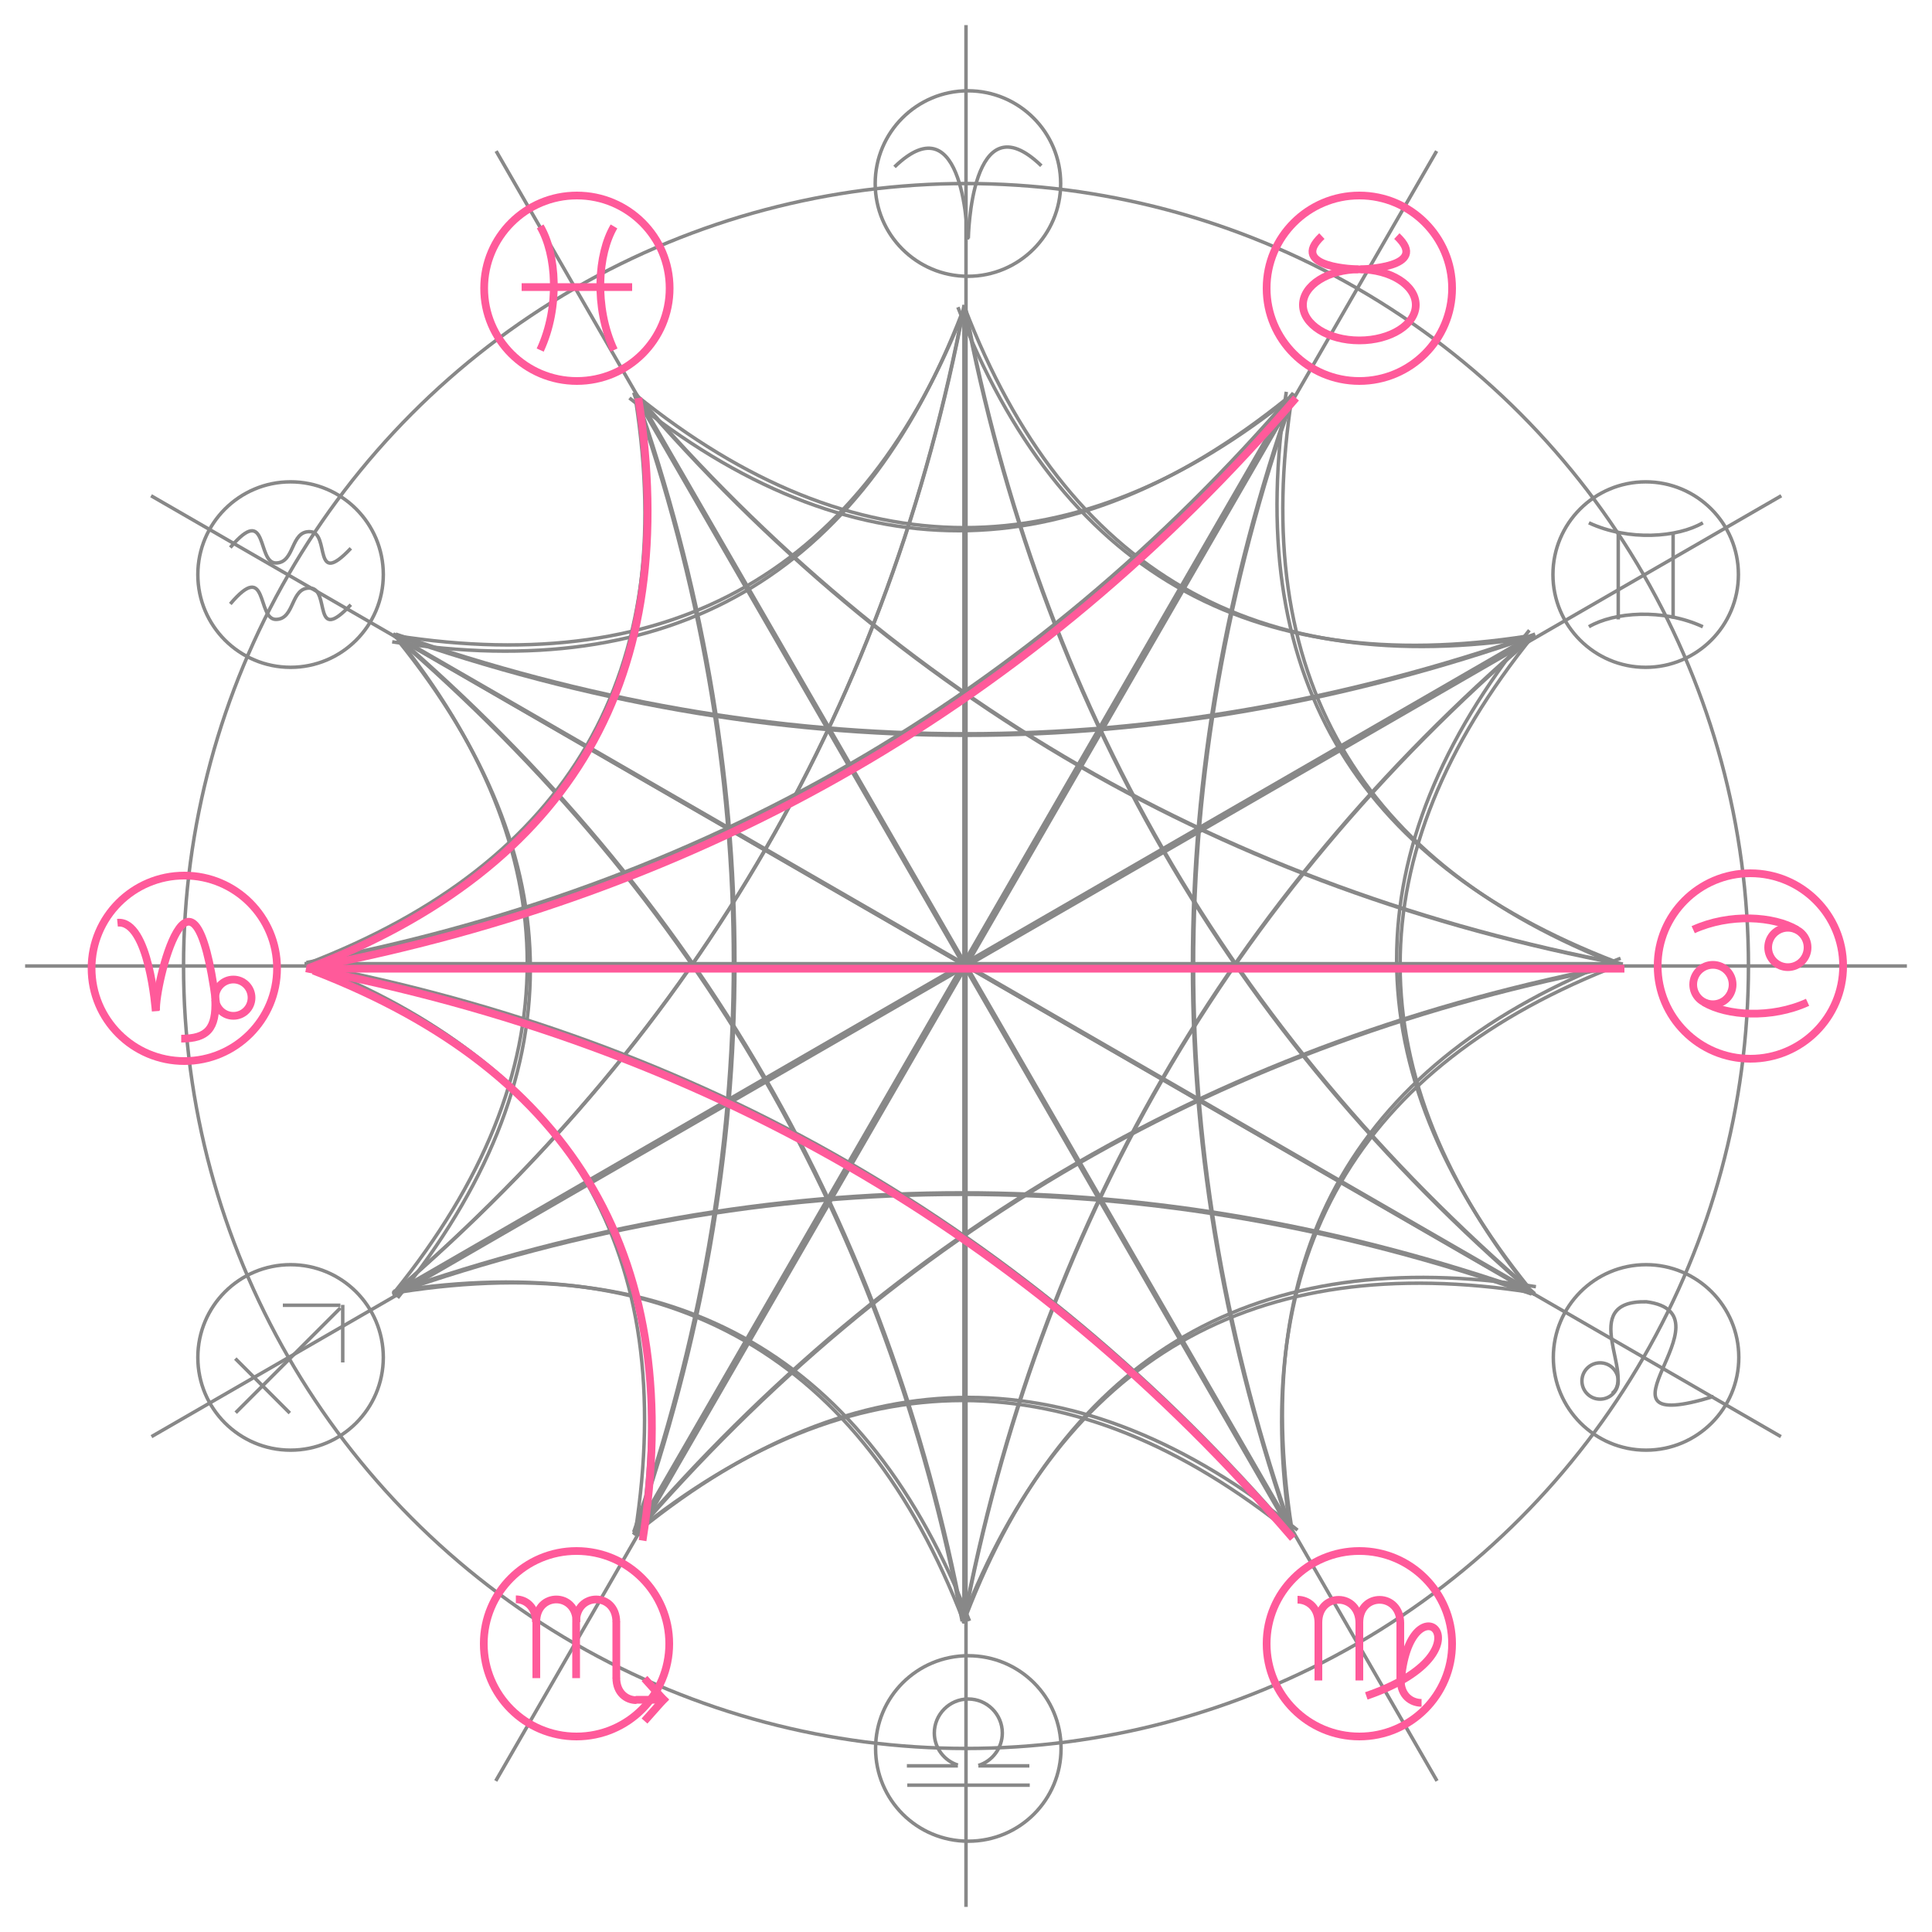 <?xml version="1.0" encoding="utf-8"?>
<!-- Generator: Adobe Illustrator 15.0.0, SVG Export Plug-In  -->
<!DOCTYPE svg PUBLIC "-//W3C//DTD SVG 1.1//EN" "http://www.w3.org/Graphics/SVG/1.1/DTD/svg11.dtd">
<svg version="1.1"
	 xmlns="http://www.w3.org/2000/svg" xmlns:xlink="http://www.w3.org/1999/xlink" xmlns:a="http://ns.adobe.com/AdobeSVGViewerExtensions/3.0/"
	 x="0px" y="0px" width="500px" height="500px" viewBox="-6.5 -6.5 500 500" enable-background="new -6.5 -6.5 500 500"
	 xml:space="preserve">
<defs>
</defs>
<circle id="_7576728_1_" fill="none" stroke="#888888" stroke-width="0.9" cx="243.5" cy="243.5" r="202.5"/>
<line id="_238518904_1_" fill="none" stroke="#888888" stroke-width="0.9" x1="0" y1="243.5" x2="487" y2="243.5"/>
<line id="_239080608_1_" fill="none" stroke="#888888" stroke-width="0.9" x1="243.5" y1="487" x2="243.5" y2="0"/>
<line id="_236163080_1_" fill="none" stroke="#888888" stroke-width="0.9" x1="32.7" y1="365.3" x2="454.5" y2="121.8"/>
<line id="_7576752_1_" fill="none" stroke="#888888" stroke-width="0.9" x1="365.4" y1="454.4" x2="121.9" y2="32.6"/>
<line id="_239050464_1_" fill="none" stroke="#888888" stroke-width="0.9" x1="121.8" y1="454.4" x2="365.3" y2="32.6"/>
<line id="_239049848_1_" fill="none" stroke="#888888" stroke-width="0.9" x1="454.4" y1="365.3" x2="32.6" y2="121.8"/>
<circle id="_7573776_1_" fill="none" stroke="#888888" stroke-width="0.9" cx="419.4" cy="142.2" r="24"/>
<path id="_272317888_1_" fill="none" stroke="#888888" stroke-width="0.9" d="M404.7,128.8c10.3,4.8,23,3.8,29.5,0"/>
<path id="_274063248_1_" fill="none" stroke="#888888" stroke-width="0.9" d="M434.2,155.7c-10.4-4.8-23-3.8-29.5,0"/>
<line id="_275021608_1_" fill="none" stroke="#888888" stroke-width="0.9" x1="412.3" y1="153.8" x2="412.3" y2="131.5"/>
<line id="_273792080_1_" fill="none" stroke="#888888" stroke-width="0.9" x1="426.5" y1="153.6" x2="426.5" y2="131.4"/>
<circle id="_7573104_1_" fill="none" stroke="#FF5A9A" stroke-width="2" cx="345.3" cy="418.9" r="24"/>
<line id="_275022304_1_" fill="none" stroke="#FF5A9A" stroke-width="2" x1="334.7" y1="413.4" x2="334.7" y2="428.4"/>
<path id="_275022376_1_" fill="none" stroke="#FF5A9A" stroke-width="2" d="M329.3,407.5c2.7,0,5.4,2,5.4,6"/>
<line id="_461934896_1_" fill="none" stroke="#FF5A9A" stroke-width="2" x1="345.3" y1="413.4" x2="345.3" y2="428.4"/>
<path id="_273792512_1_" fill="none" stroke="#FF5A9A" stroke-width="2" d="M334.7,413.4c0-7.9,10.6-7.8,10.6,0.2"/>
<line id="_273880672_1_" fill="none" stroke="#FF5A9A" stroke-width="2" x1="355.9" y1="413.4" x2="355.9" y2="428.4"/>
<path id="_272904616_1_" fill="none" stroke="#FF5A9A" stroke-width="2" d="M345.3,413.4c0-7.9,10.6-7.8,10.6,0.2"/>
<path id="_461934920_1_" fill="none" stroke="#FF5A9A" stroke-width="2" d="M356,428.3c0,4,2.7,5.9,5.4,5.9"/>
<path id="_275021416_1_" fill="none" stroke="#FF5A9A" stroke-width="2" d="M356,429.3c2-29.1,25.5-8.7-8.9,3.1"/>
<path id="_275023360_1_" fill="none" stroke="#FF5A9A" stroke-width="2" d="M33.8,255.2c0,0-1.7-23.7-9.9-22.9"/>
<path id="_272317312_1_" fill="none" stroke="#FF5A9A" stroke-width="2" d="M33.9,255c-0.4-6.4,9.5-47,15.5-2.1"/>
<path id="_275023608_1_" fill="none" stroke="#FF5A9A" stroke-width="2" d="M49.2,252.2c0.3,7.5-2,10.1-8.8,10.1"/>
<ellipse id="_275024448_1_" fill="none" stroke="#FF5A9A" stroke-width="2" cx="53.9" cy="251.7" rx="4.7" ry="4.7"/>
<circle id="_7571352_1_" fill="none" stroke="#FF5A9A" stroke-width="2" cx="41.2" cy="244.1" r="24"/>
<circle id="_7571232_1_" fill="none" stroke="#888888" stroke-width="0.9" cx="419.5" cy="344.8" r="24"/>
<path id="_273792680_1_" fill="none" stroke="#888888" stroke-width="0.9" d="M410.7,354.1c6.2-4.4-9.3-24.1,8.9-23.7
	c23.5,3.1-18.3,35.4,17.4,24.5"/>
<ellipse id="_273880960_1_" fill="none" stroke="#888888" stroke-width="0.9" cx="407.6" cy="350.9" rx="4.7" ry="4.7"/>
<circle id="_7570800_1_" fill="none" stroke="#888888" stroke-width="0.9" cx="244" cy="41" r="24"/>
<path id="_272317216_1_" fill="none" stroke="#888888" stroke-width="0.9" d="M243.9,55.5c0,0-0.6-36.5-18.9-18.8"/>
<path id="_273775824_1_" fill="none" stroke="#888888" stroke-width="0.9" d="M244.1,55.2c0,0,0.6-36.5,18.9-18.8"/>
<circle id="_7570368_1_" fill="none" stroke="#FF5A9A" stroke-width="2" cx="446.5" cy="243.5" r="24"/>
<path id="_274128120_1_" fill="none" stroke="#FF5A9A" stroke-width="2" d="M431.7,234.1c9.4-4.3,20.9-3.5,26.8,0"/>
<ellipse id="_271953080_1_" fill="none" stroke="#FF5A9A" stroke-width="2" cx="456.2" cy="238.7" rx="5.1" ry="5.1"/>
<path id="_272317816_1_" fill="none" stroke="#FF5A9A" stroke-width="2" d="M461.3,252.9c-9.4,4.3-20.9,3.5-26.8,0"/>
<ellipse id="_272317408_1_" fill="none" stroke="#FF5A9A" stroke-width="2" cx="436.8" cy="248.3" rx="5.1" ry="5.1"/>
<path id="_273801192_1_" fill="none" stroke="#FF5A9A" stroke-width="2" d="M133.3,84.1c5.2-11.2,4.2-24.9,0-32"/>
<path id="_273792272_1_" fill="none" stroke="#FF5A9A" stroke-width="2" d="M152.4,84.1c-5.2-11.2-4.2-24.9,0-32"/>
<line id="_273790560_1_" fill="none" stroke="#FF5A9A" stroke-width="2" x1="128.5" y1="67.8" x2="157.1" y2="67.8"/>
<circle id="_226247624_1_" fill="none" stroke="#FF5A9A" stroke-width="2" cx="142.8" cy="68.1" r="24"/>
<line id="_274859648_1_" fill="none" stroke="#FF5A9A" stroke-width="2" x1="132.3" y1="413.2" x2="132.3" y2="427.8"/>
<path id="_274859672_1_" fill="none" stroke="#FF5A9A" stroke-width="2" d="M127,407.4c2.6,0,5.2,2,5.2,5.9"/>
<line id="_272904496_1_" fill="none" stroke="#FF5A9A" stroke-width="2" x1="142.6" y1="413.2" x2="142.6" y2="427.8"/>
<path id="_275024688_1_" fill="none" stroke="#FF5A9A" stroke-width="2" d="M132.3,413.2c0-7.7,10.4-7.7,10.4,0.1"/>
<line id="_275023464_1_" fill="none" stroke="#FF5A9A" stroke-width="2" x1="153" y1="413.2" x2="153" y2="427.8"/>
<path id="_461934848_1_" fill="none" stroke="#FF5A9A" stroke-width="2" d="M142.6,413.2c0-7.7,10.4-7.7,10.4,0.1"/>
<path id="_461017960_1_" fill="none" stroke="#FF5A9A" stroke-width="2" d="M153,427.7c0,3.9,2.6,5.8,5.2,5.8"/>
<line id="_275023560_1_" fill="none" stroke="#FF5A9A" stroke-width="2" x1="158" y1="433.4" x2="165.3" y2="433.4"/>
<line id="_275024640_1_" fill="none" stroke="#FF5A9A" stroke-width="2" x1="165.9" y1="432.6" x2="160.3" y2="438.9"/>
<line id="_275024544_1_" fill="none" stroke="#FF5A9A" stroke-width="2" x1="165.9" y1="434.1" x2="160.3" y2="427.9"/>
<circle id="_272317936_1_" fill="none" stroke="#FF5A9A" stroke-width="2" cx="142.7" cy="418.9" r="24"/>
<circle id="_235697888_1_" fill="none" stroke="#FF5A9A" stroke-width="2" cx="345.3" cy="68.1" r="24"/>
<ellipse id="_274128192_1_" fill="none" stroke="#FF5A9A" stroke-width="2" cx="345.3" cy="72.4" rx="14.6" ry="9.2"/>
<path id="_273791440_1_" fill="none" stroke="#FF5A9A" stroke-width="2" d="M345,63.2c0,0-18.3-0.3-9.4-8.6"/>
<path id="_275023704_1_" fill="none" stroke="#FF5A9A" stroke-width="2" d="M345.6,63.2c0,0,18.3-0.3,9.4-8.6"/>
<ellipse id="_235699496_1_" fill="none" stroke="#888888" stroke-width="0.9" cx="68.7" cy="142.2" rx="24" ry="24"/>
<path id="_458488104_1_" fill="none" stroke="#888888" stroke-width="0.9" d="M53.1,135.2c9.9-11.7,6.8,4,11.8,4
	c5,0,3.7-8.4,8.9-8.1c5.2,0.2,0.5,14.9,10.5,4.3"/>
<path id="_459467632_1_" fill="none" stroke="#888888" stroke-width="0.9" d="M53.1,149.8c9.9-11.7,6.8,4,11.8,4
	c5,0,3.7-8.4,8.9-8.1c5.2,0.2,0.5,14.9,10.5,4.3"/>
<circle id="_235700144_1_" fill="none" stroke="#888888" stroke-width="0.9" cx="68.7" cy="344.8" r="24"/>
<line id="_459354152_1_" fill="none" stroke="#888888" stroke-width="0.9" x1="81.6" y1="332" x2="54.5" y2="359.1"/>
<line id="_274119616_1_" fill="none" stroke="#888888" stroke-width="0.9" x1="68.5" y1="359.2" x2="54.4" y2="345.1"/>
<line id="_235700648_1_" fill="none" stroke="#888888" stroke-width="0.9" x1="81.6" y1="331.3" x2="66.7" y2="331.3"/>
<line id="_235700936_1_" fill="none" stroke="#888888" stroke-width="0.9" x1="82.2" y1="331.2" x2="82.2" y2="346.1"/>
<path id="_235701080_1_" fill="none" stroke="#888888" stroke-width="0.9" d="M268.1,446c0-13.3-10.7-24-24-24
	c-13.3,0-24,10.7-24,24c0,13.3,10.7,24,24,24C257.4,470,268.1,459.3,268.1,446z"/>
<line id="_275021776_1_" fill="none" stroke="#888888" stroke-width="0.9" x1="228.3" y1="455.5" x2="260" y2="455.5"/>
<path id="_274119568_1_" fill="none" stroke="#888888" stroke-width="0.9" d="M228.2,450.5h13.2 M246.7,450.5h13.2 M241.4,450.3
	c-3.5-1.1-6.1-4.4-6.1-8.3c0-4.8,3.9-8.8,8.8-8.8c4.8,0,8.8,3.9,8.8,8.8c0,3.9-2.6,7.3-6.2,8.4"/>
<path id="_238945472_1_" fill="none" stroke="#888888" stroke-width="0.9" d="M243.2,73.2c26.2,68.1,75.4,96.5,147.5,85.2"/>
<path id="_239087032_1_" fill="none" stroke="#888888" stroke-width="0.9" d="M243.2,73.2c19.4,102.4,68.5,187.5,147.5,255.4"/>
<line id="_80356304_1_" fill="none" stroke="#888888" stroke-width="0.9" x1="243" y1="73.2" x2="243" y2="413.7"/>
<path id="_239457000_1_" fill="none" stroke="#888888" stroke-width="0.9" d="M243.1,72.5C223.7,174.9,174.6,260,95.7,327.9"/>
<path id="_239483200_1_" fill="none" stroke="#888888" stroke-width="0.9" d="M242.5,74.4c-26.2,68.1-75.4,96.5-147.5,85.2"/>
<path id="_238556712_1_" fill="none" stroke="#888888" stroke-width="0.9" d="M158,95.7c56.7,45.8,113.5,45.8,170.3,0"/>
<path id="_239397800_1_" fill="none" stroke="#888888" stroke-width="0.9" d="M158,95.7c68,79,153.1,128.1,255.4,147.4"/>
<line id="_239483176_1_" fill="none" stroke="#888888" stroke-width="0.9" x1="157.8" y1="95.8" x2="328" y2="390.7"/>
<path id="_239483296_1_" fill="none" stroke="#888888" stroke-width="0.9" d="M157.5,95.1c34.4,98.3,34.4,196.6,0,294.9"/>
<path id="_239482744_1_" fill="none" stroke="#888888" stroke-width="0.9" d="M158,97c11.3,72.1-17.1,121.2-85.1,147.5"/>
<path id="_239049800_1_" fill="none" stroke="#888888" stroke-width="0.9" d="M95.8,158c72.1,11.3,121.2-17.1,147.5-85.1"/>
<path id="_239484376_1_" fill="none" stroke="#888888" stroke-width="0.9" d="M95.8,158c98.3,34.4,196.6,34.4,294.9,0"/>
<line id="_236163248_1_" fill="none" stroke="#888888" stroke-width="0.9" x1="95.7" y1="158.2" x2="390.6" y2="328.4"/>
<path id="_80356328_1_" fill="none" stroke="#888888" stroke-width="0.9" d="M95.1,157.7c79,68,128.1,153.1,147.4,255.4"/>
<path id="_235659840_1_" fill="none" stroke="#888888" stroke-width="0.9" d="M96.4,159.1c45.8,56.7,45.8,113.5,0,170.3"/>
<path id="_239408040_1_" fill="none" stroke="#888888" stroke-width="0.9" d="M73,242.9c68.1-26.2,96.5-75.4,85.2-147.5"/>
<path id="_239397680_1_" fill="none" stroke="#888888" stroke-width="0.9" d="M73,242.9c102.4-19.4,187.5-68.5,255.4-147.5"/>
<line id="_237951168_1_" fill="none" stroke="#888888" stroke-width="0.9" x1="73" y1="243.1" x2="413.5" y2="243.1"/>
<path id="_7575192_1_" fill="none" stroke="#888888" stroke-width="0.9" d="M72.3,243c102.4,19.4,187.5,68.5,255.4,147.5"/>
<path id="_238519912_1_" fill="none" stroke="#888888" stroke-width="0.9" d="M74.1,243.6c68.1,26.2,96.5,75.4,85.2,147.5"/>
<path id="_80241360_1_" fill="none" stroke="#888888" stroke-width="0.9" d="M95.6,327.9c45.8-56.7,45.8-113.5,0-170.3"/>
<path id="_239382168_1_" fill="none" stroke="#888888" stroke-width="0.9" d="M95.6,327.9c79-68,128.1-153.1,147.4-255.4"/>
<line id="_238869504_1_" fill="none" stroke="#888888" stroke-width="0.9" x1="95.7" y1="328.1" x2="390.6" y2="157.8"/>
<path id="_239408704_1_" fill="none" stroke="#888888" stroke-width="0.9" d="M95,328.4c98.3-34.4,196.6-34.4,294.9,0"/>
<path id="_239409160_1_" fill="none" stroke="#888888" stroke-width="0.9" d="M96.9,327.9c72.1-11.3,121.2,17.1,147.5,85.1"/>
<path id="_239392608_1_" fill="none" stroke="#888888" stroke-width="0.9" d="M157.9,390.1c11.3-72.1-17.1-121.2-85.1-147.5"/>
<path id="_238556640_1_" fill="none" stroke="#888888" stroke-width="0.9" d="M157.9,390.1c34.4-98.3,34.4-196.6,0-294.9"/>
<line id="_239048472_1_" fill="none" stroke="#888888" stroke-width="0.9" x1="158.1" y1="390.2" x2="328.3" y2="95.3"/>
<path id="_239408352_1_" fill="none" stroke="#888888" stroke-width="0.9" d="M157.6,390.8c68-79,153.1-128.1,255.4-147.4"/>
<path id="_238905136_1_" fill="none" stroke="#888888" stroke-width="0.9" d="M159,389.5c56.7-45.8,113.5-45.8,170.3,0"/>
<path id="_239483864_1_" fill="none" stroke="#888888" stroke-width="0.9" d="M242.8,412.9c-26.2-68.1-75.4-96.5-147.5-85.2"/>
<path id="_239483768_1_" fill="none" stroke="#888888" stroke-width="0.9" d="M242.8,412.9c-19.4-102.4-68.5-187.5-147.5-255.4"/>
<line id="_239483672_1_" fill="none" stroke="#888888" stroke-width="0.9" x1="243" y1="412.9" x2="243" y2="72.4"/>
<path id="_239392896_1_" fill="none" stroke="#888888" stroke-width="0.9" d="M242.9,413.6c19.4-102.4,68.5-187.5,147.5-255.4"/>
<path id="_239409184_1_" fill="none" stroke="#888888" stroke-width="0.9" d="M243.5,411.7c26.2-68.1,75.4-96.5,147.5-85.2"/>
<path id="_238846952_1_" fill="none" stroke="#888888" stroke-width="0.9" d="M327.8,390.3c-56.7-45.8-113.5-45.8-170.3,0"/>
<path id="_238846856_1_" fill="none" stroke="#888888" stroke-width="0.9" d="M327.8,390.3c-68-79-153.1-128.1-255.4-147.4"/>
<line id="_238846760_1_" fill="none" stroke="#888888" stroke-width="0.9" x1="328" y1="390.2" x2="157.7" y2="95.3"/>
<path id="_238846640_1_" fill="none" stroke="#888888" stroke-width="0.9" d="M328.2,390.9c-34.4-98.3-34.4-196.6,0-294.9"/>
<path id="_238846544_1_" fill="none" stroke="#888888" stroke-width="0.9" d="M327.8,389c-11.3-72.1,17.1-121.2,85.1-147.5"/>
<path id="_239483008_1_" fill="none" stroke="#888888" stroke-width="0.9" d="M390,328c-72.1-11.3-121.2,17.1-147.5,85.1"/>
<path id="_239483440_1_" fill="none" stroke="#888888" stroke-width="0.9" d="M390,328c-98.3-34.4-196.6-34.4-294.9,0"/>
<line id="_239453584_1_" fill="none" stroke="#888888" stroke-width="0.9" x1="390.1" y1="327.8" x2="95.2" y2="157.6"/>
<path id="_238519024_1_" fill="none" stroke="#888888" stroke-width="0.9" d="M390.7,328.3c-79-68-128.1-153.1-147.4-255.4"/>
<path id="_7574448_1_" fill="none" stroke="#888888" stroke-width="0.9" d="M389.3,326.9c-45.8-56.7-45.8-113.5,0-170.3"/>
<path id="_7574256_1_" fill="none" stroke="#888888" stroke-width="0.9" d="M412.8,243.1c-68.1,26.2-96.5,75.4-85.2,147.5"/>
<path id="_239381448_1_" fill="none" stroke="#888888" stroke-width="0.9" d="M412.8,243.1c-102.4,19.4-187.5,68.5-255.4,147.5"/>
<line id="_239485024_1_" fill="none" stroke="#888888" stroke-width="0.9" x1="412.8" y1="242.9" x2="72.3" y2="242.9"/>
<path id="_239484952_1_" fill="none" stroke="#888888" stroke-width="0.9" d="M413.5,243C311.1,223.6,226,174.5,158.1,95.5"/>
<path id="_239484856_1_" fill="none" stroke="#888888" stroke-width="0.9" d="M411.6,242.4c-68.1-26.2-96.5-75.4-85.2-147.5"/>
<path id="_239484208_1_" fill="none" stroke="#888888" stroke-width="0.9" d="M390.2,158.1c-45.8,56.7-45.8,113.5,0,170.3"/>
<path id="_239484112_1_" fill="none" stroke="#888888" stroke-width="0.9" d="M390.2,158.1c-79,68-128.1,153.1-147.4,255.4"/>
<line id="_80356256_1_" fill="none" stroke="#888888" stroke-width="0.9" x1="390.1" y1="157.9" x2="95.2" y2="328.2"/>
<path id="_239050560_1_" fill="none" stroke="#888888" stroke-width="0.9" d="M390.8,157.6c-98.3,34.4-196.6,34.4-294.9,0"/>
<path id="_239381832_1_" fill="none" stroke="#888888" stroke-width="0.9" d="M388.9,158.1c-72.1,11.3-121.2-17.1-147.5-85.1"/>
<path id="_239080704_1_" fill="none" stroke="#888888" stroke-width="0.9" d="M327.9,95.9C316.6,168,345,217.1,413,243.4"/>
<path id="_238905352_1_" fill="none" stroke="#888888" stroke-width="0.9" d="M327.9,95.9c-34.4,98.3-34.4,196.6,0,294.9"/>
<line id="_239453440_1_" fill="none" stroke="#888888" stroke-width="0.9" x1="327.7" y1="95.8" x2="157.5" y2="390.7"/>
<path id="_239457048_1_" fill="none" stroke="#888888" stroke-width="0.9" d="M328.2,95.2c-68,79-153.1,128.1-255.4,147.4"/>
<path id="_239453512_1_" fill="none" stroke="#888888" stroke-width="0.9" d="M326.7,96.5c-56.7,45.8-113.5,45.8-170.3,0"/>
<path id="_239482912_1_" fill="none" stroke="#FF5A9A" stroke-width="2" d="M73.5,244c68.1-26.2,96.5-75.4,85.2-147.5"/>
<path id="_239408112_1_" fill="none" stroke="#FF5A9A" stroke-width="2" d="M73.5,244c102.4-19.4,187.5-68.5,255.4-147.5"/>
<line id="_239482984_1_" fill="none" stroke="#FF5A9A" stroke-width="2" x1="73.5" y1="244.2" x2="413.9" y2="244.2"/>
<path id="_235701416_1_" fill="none" stroke="#FF5A9A" stroke-width="2" d="M72.7,244.1c102.4,19.4,187.5,68.5,255.4,147.5"/>
<path id="_7576992_1_" fill="none" stroke="#FF5A9A" stroke-width="2" d="M74.6,244.7c68.1,26.2,96.5,75.4,85.2,147.5"/>
</svg>
